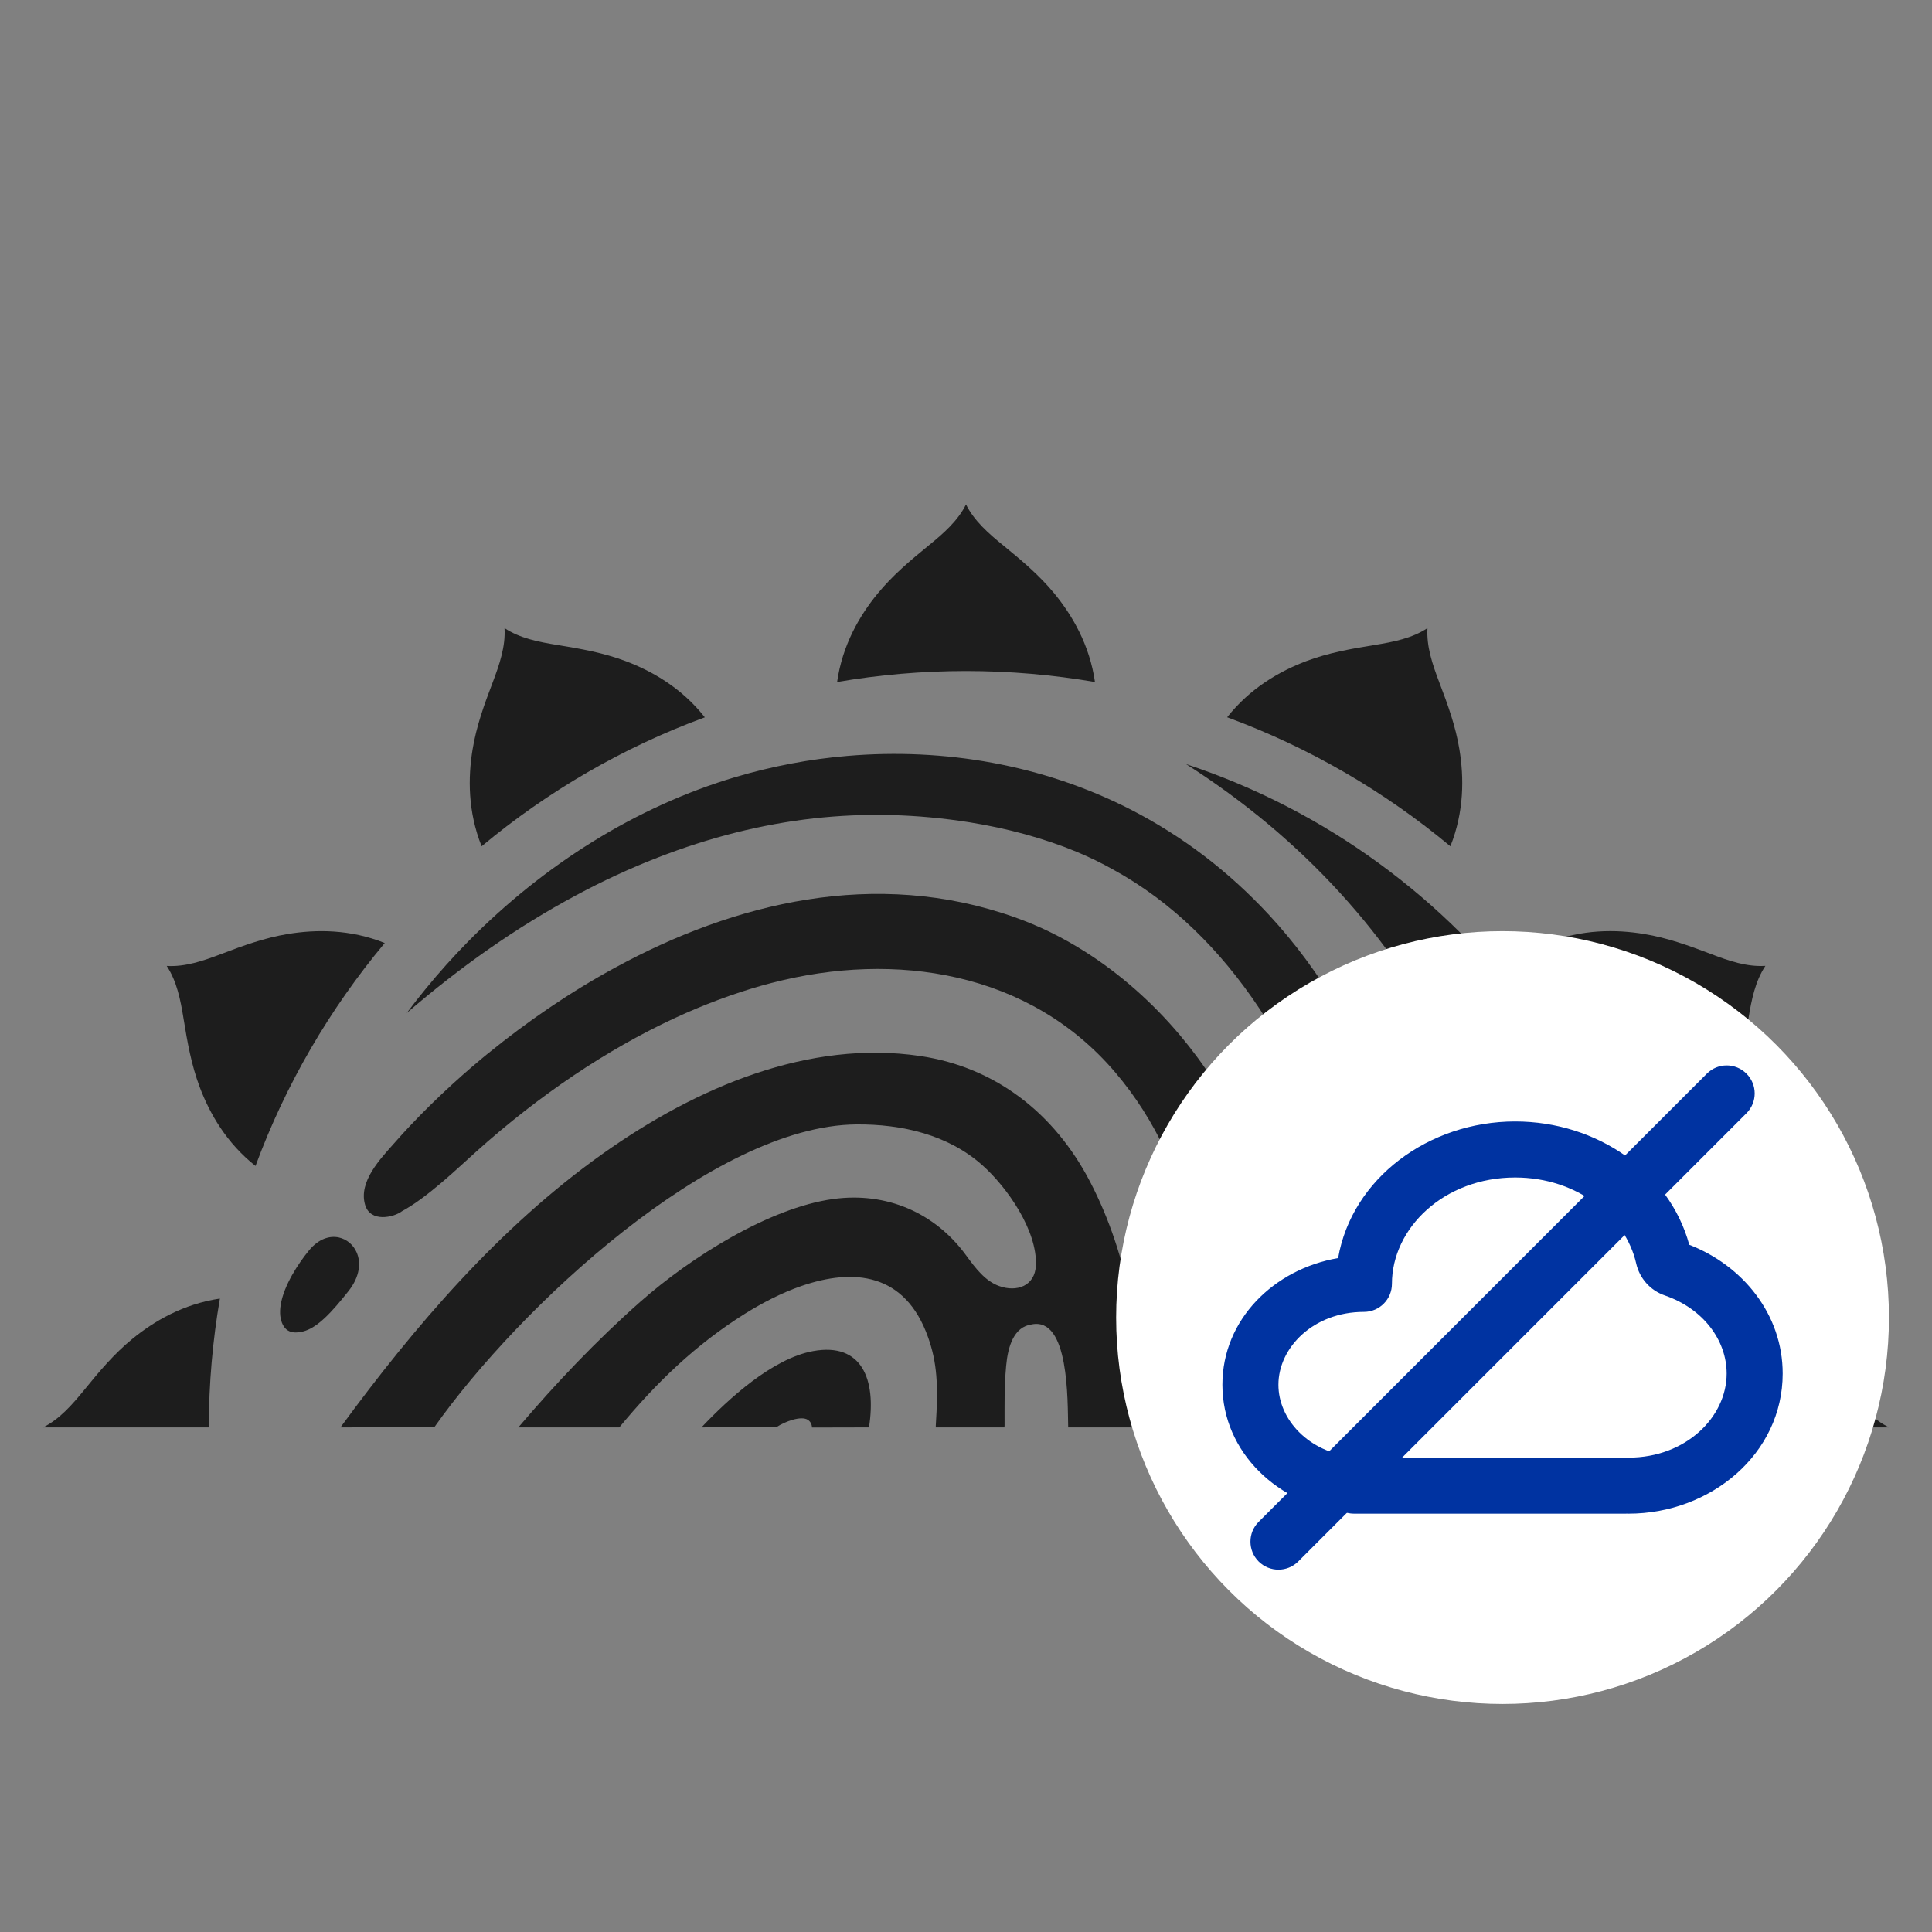 <svg width="28" height="28" viewBox="0 0 28 28" fill="none" xmlns="http://www.w3.org/2000/svg">
<rect x="0" y="0" width="28" height="28" fill="#808080" stroke="none"/>
<path d="M25.584 13.998L25.584 13.999H25.585C25.438 14.221 25.384 14.489 25.339 14.768C25.284 15.107 25.226 15.434 25.106 15.753C24.962 16.137 24.719 16.564 24.297 16.898C23.859 15.71 23.221 14.62 22.424 13.666C22.926 13.465 23.42 13.469 23.826 13.536C24.163 13.591 24.474 13.704 24.796 13.826C25.06 13.927 25.318 14.015 25.584 13.998Z" fill="#1D1D1D"/>
<path d="M20.688 9.103L20.688 9.103L20.688 9.103C20.672 9.369 20.76 9.627 20.86 9.891C20.983 10.213 21.096 10.524 21.151 10.861C21.218 11.268 21.221 11.762 21.02 12.265C20.065 11.469 18.973 10.832 17.785 10.395C18.12 9.97 18.549 9.726 18.933 9.581C19.253 9.461 19.579 9.403 19.919 9.348C20.198 9.303 20.466 9.25 20.688 9.103Z" fill="#1D1D1D"/>
<path d="M24.813 18.82C25.345 18.899 25.769 19.147 26.085 19.406C26.349 19.623 26.562 19.877 26.78 20.144C26.958 20.363 27.138 20.568 27.377 20.687H24.974C24.973 20.05 24.918 19.427 24.813 18.82Z" fill="#1D1D1D"/>
<path d="M7.312 9.103L7.312 9.103V9.103C7.534 9.25 7.802 9.303 8.081 9.348C8.421 9.403 8.747 9.461 9.066 9.581C9.451 9.726 9.88 9.97 10.215 10.396C9.027 10.832 7.935 11.469 6.98 12.265C6.779 11.762 6.782 11.268 6.849 10.862C6.904 10.525 7.017 10.213 7.14 9.891C7.24 9.627 7.328 9.369 7.312 9.103Z" fill="#1D1D1D"/>
<path d="M2.416 13.999L2.416 13.999L2.416 13.999C2.682 14.015 2.94 13.927 3.204 13.827C3.526 13.704 3.837 13.591 4.174 13.536C4.58 13.469 5.074 13.466 5.576 13.667C4.78 14.62 4.141 15.711 3.703 16.898C3.281 16.564 3.038 16.137 2.894 15.754C2.774 15.434 2.716 15.108 2.661 14.768C2.616 14.489 2.563 14.221 2.416 13.999Z" fill="#1D1D1D"/>
<path d="M0.624 20.687C0.862 20.568 1.042 20.363 1.221 20.144C1.438 19.877 1.651 19.623 1.915 19.407C2.232 19.147 2.655 18.899 3.187 18.82C3.082 19.427 3.027 20.05 3.026 20.687H0.624Z" fill="#1D1D1D"/>
<path d="M14 7.311V7.311L14 7.311C14.119 7.549 14.324 7.729 14.543 7.907C14.81 8.125 15.064 8.338 15.281 8.602C15.542 8.921 15.792 9.347 15.869 9.884C15.261 9.78 14.637 9.725 14 9.725C13.363 9.725 12.739 9.78 12.132 9.884C12.209 9.347 12.458 8.921 12.72 8.602C12.937 8.338 13.19 8.125 13.457 7.907C13.676 7.729 13.881 7.549 14 7.311Z" fill="#1D1D1D"/>
<path d="M11.768 20.689L12.594 20.687C12.703 19.99 12.49 19.453 11.785 19.581C11.191 19.689 10.552 20.279 10.166 20.687L11.255 20.682C11.376 20.602 11.613 20.512 11.711 20.579C11.747 20.605 11.766 20.641 11.768 20.689Z" fill="#1D1D1D"/>
<path d="M15.481 20.687H16.511C16.561 19.471 16.364 18.215 15.799 17.128C15.285 16.139 14.434 15.467 13.334 15.304C11.727 15.067 10.105 15.748 8.735 16.721C7.242 17.78 6.01 19.219 4.934 20.687L6.294 20.685C7.519 18.949 10.337 16.313 12.41 16.296C13.07 16.29 13.742 16.445 14.238 16.888C14.598 17.209 15.034 17.833 15.013 18.339C15 18.639 14.734 18.731 14.479 18.638C14.28 18.566 14.14 18.384 14.002 18.194C13.55 17.574 12.847 17.271 12.075 17.377C11.155 17.503 10.014 18.217 9.279 18.867C8.644 19.428 8.062 20.041 7.512 20.687H8.975C9.511 20.04 10.078 19.488 10.805 19.034C11.036 18.891 11.319 18.739 11.617 18.637C12.37 18.378 13.118 18.444 13.45 19.38C13.581 19.748 13.6 20.071 13.562 20.663L13.562 20.687H14.557L14.559 20.657C14.56 20.333 14.553 20.114 14.582 19.793C14.607 19.516 14.693 19.23 14.95 19.195C15.497 19.081 15.471 20.297 15.481 20.687Z" fill="#1D1D1D"/>
<path d="M17.595 20.687H18.633C18.683 19.558 18.587 18.221 18.222 17.054C18.149 16.823 18.067 16.6 17.974 16.387C17.753 15.882 17.455 15.425 17.101 15.003C16.706 14.534 16.236 14.113 15.707 13.781C15.551 13.683 15.389 13.592 15.222 13.51V13.51C15.056 13.429 14.884 13.357 14.707 13.294L14.707 13.294C12.684 12.575 10.638 13.086 8.922 14.02C8.588 14.201 8.266 14.399 7.959 14.607C7.653 14.815 7.361 15.033 7.087 15.256L7.086 15.256C6.76 15.521 6.353 15.882 5.949 16.309C5.87 16.393 5.791 16.479 5.715 16.566C5.511 16.797 5.196 17.122 5.29 17.457C5.364 17.723 5.707 17.645 5.827 17.553C6.01 17.454 6.212 17.298 6.384 17.152C6.618 16.955 6.838 16.742 7.069 16.542C8.005 15.731 8.98 15.105 9.94 14.682C10.149 14.59 10.359 14.507 10.567 14.434C10.775 14.361 10.982 14.297 11.188 14.244L11.189 14.244C12.975 13.78 14.917 14.081 16.16 15.538C17.358 16.941 17.576 18.82 17.595 20.687ZM4.708 19.1C4.819 18.996 4.933 18.86 5.052 18.71C5.217 18.5 5.234 18.296 5.168 18.149C5.144 18.094 5.108 18.047 5.064 18.01C5.021 17.974 4.97 17.948 4.914 17.935C4.779 17.904 4.618 17.953 4.48 18.12C4.325 18.308 4.111 18.631 4.067 18.917C4.059 18.97 4.057 19.022 4.062 19.071C4.068 19.119 4.08 19.164 4.102 19.205L4.102 19.205L4.102 19.205C4.137 19.272 4.196 19.308 4.274 19.311C4.291 19.311 4.309 19.311 4.327 19.308C4.346 19.306 4.366 19.303 4.387 19.298L4.387 19.298L4.388 19.298C4.494 19.272 4.6 19.201 4.708 19.1Z" fill="#1D1D1D"/>
<path d="M20.193 20.687L20.2 20.687H20.204C20.312 20.693 20.501 20.643 20.61 20.46C20.631 20.423 20.65 20.381 20.664 20.333C20.679 20.285 20.689 20.23 20.693 20.168H20.693L20.694 20.156C20.776 17.271 19.893 14.883 18.393 13.261C18.101 12.946 17.786 12.659 17.45 12.403C17.115 12.148 16.758 11.923 16.384 11.731L16.384 11.731L16.378 11.728L16.378 11.728C15.117 11.084 13.687 10.836 12.284 10.955C12.01 10.978 11.738 11.015 11.469 11.066C11.2 11.117 10.932 11.181 10.669 11.259L10.665 11.26C9.222 11.687 7.879 12.534 6.784 13.646C6.571 13.863 6.367 14.089 6.175 14.324C6.079 14.441 5.985 14.56 5.895 14.681C6.663 14.018 7.486 13.437 8.348 12.976C8.541 12.872 8.737 12.774 8.932 12.684C9.128 12.593 9.327 12.508 9.527 12.431L9.528 12.43L9.528 12.43C10.289 12.134 11.04 11.946 11.79 11.861C12.54 11.777 13.291 11.797 14.054 11.918C14.596 12.005 15.126 12.147 15.603 12.345C15.696 12.384 15.787 12.425 15.876 12.468C15.964 12.511 16.051 12.556 16.135 12.604H16.136L16.137 12.605L16.137 12.605C17.817 13.525 18.984 15.412 19.498 17.544C19.598 17.959 19.674 18.384 19.723 18.811C19.773 19.239 19.796 19.671 19.793 20.102V20.103L19.793 20.128C19.802 20.358 19.881 20.551 20.016 20.638C20.041 20.654 20.069 20.667 20.098 20.675H20.098C20.128 20.684 20.159 20.688 20.193 20.687Z" fill="#1D1D1D"/>
<path d="M17.189 11.074C21.228 12.408 24.147 16.206 24.164 20.687H22.165C22.298 16.773 20.589 13.239 17.189 11.074Z" fill="#1D1D1D"/>
<circle cx="21.776" cy="19.095" r="5.6" fill="white"/>
<path fill-rule="evenodd" clip-rule="evenodd" d="M19.393 18.233C19.593 17.08 20.703 16.253 21.959 16.253C23.149 16.253 24.195 16.986 24.482 18.04C25.256 18.341 25.836 19.046 25.836 19.907C25.836 21.072 24.79 21.937 23.603 21.937C23.595 21.937 23.586 21.937 23.577 21.936C23.573 21.937 23.569 21.937 23.563 21.937H19.625C19.587 21.937 19.555 21.932 19.532 21.927C19.522 21.925 19.513 21.923 19.505 21.921C18.534 21.808 17.716 21.056 17.716 20.069C17.716 19.119 18.469 18.39 19.393 18.233ZM19.669 21.125H23.558L23.561 21.125C23.566 21.125 23.572 21.124 23.58 21.125C23.587 21.125 23.595 21.125 23.603 21.125C24.434 21.125 25.024 20.536 25.024 19.907C25.024 19.419 24.679 18.964 24.129 18.775C23.917 18.703 23.761 18.525 23.713 18.311C23.559 17.631 22.86 17.065 21.959 17.065C20.927 17.065 20.173 17.799 20.173 18.607C20.173 18.828 19.994 19.013 19.767 19.013C19.036 19.013 18.528 19.529 18.528 20.069C18.528 20.571 18.964 21.049 19.617 21.116C19.633 21.118 19.647 21.12 19.659 21.123C19.662 21.123 19.666 21.124 19.669 21.125ZM19.767 18.201V18.607L19.767 18.201C19.767 18.201 19.767 18.201 19.767 18.201Z" fill="#0033A1"/>
<path fill-rule="evenodd" clip-rule="evenodd" d="M25.311 15.56C25.47 15.718 25.47 15.975 25.311 16.134L18.815 22.63C18.657 22.788 18.4 22.788 18.241 22.63C18.083 22.471 18.083 22.214 18.241 22.056L24.737 15.56C24.896 15.401 25.153 15.401 25.311 15.56Z" fill="#0033A1"/>
</svg>
